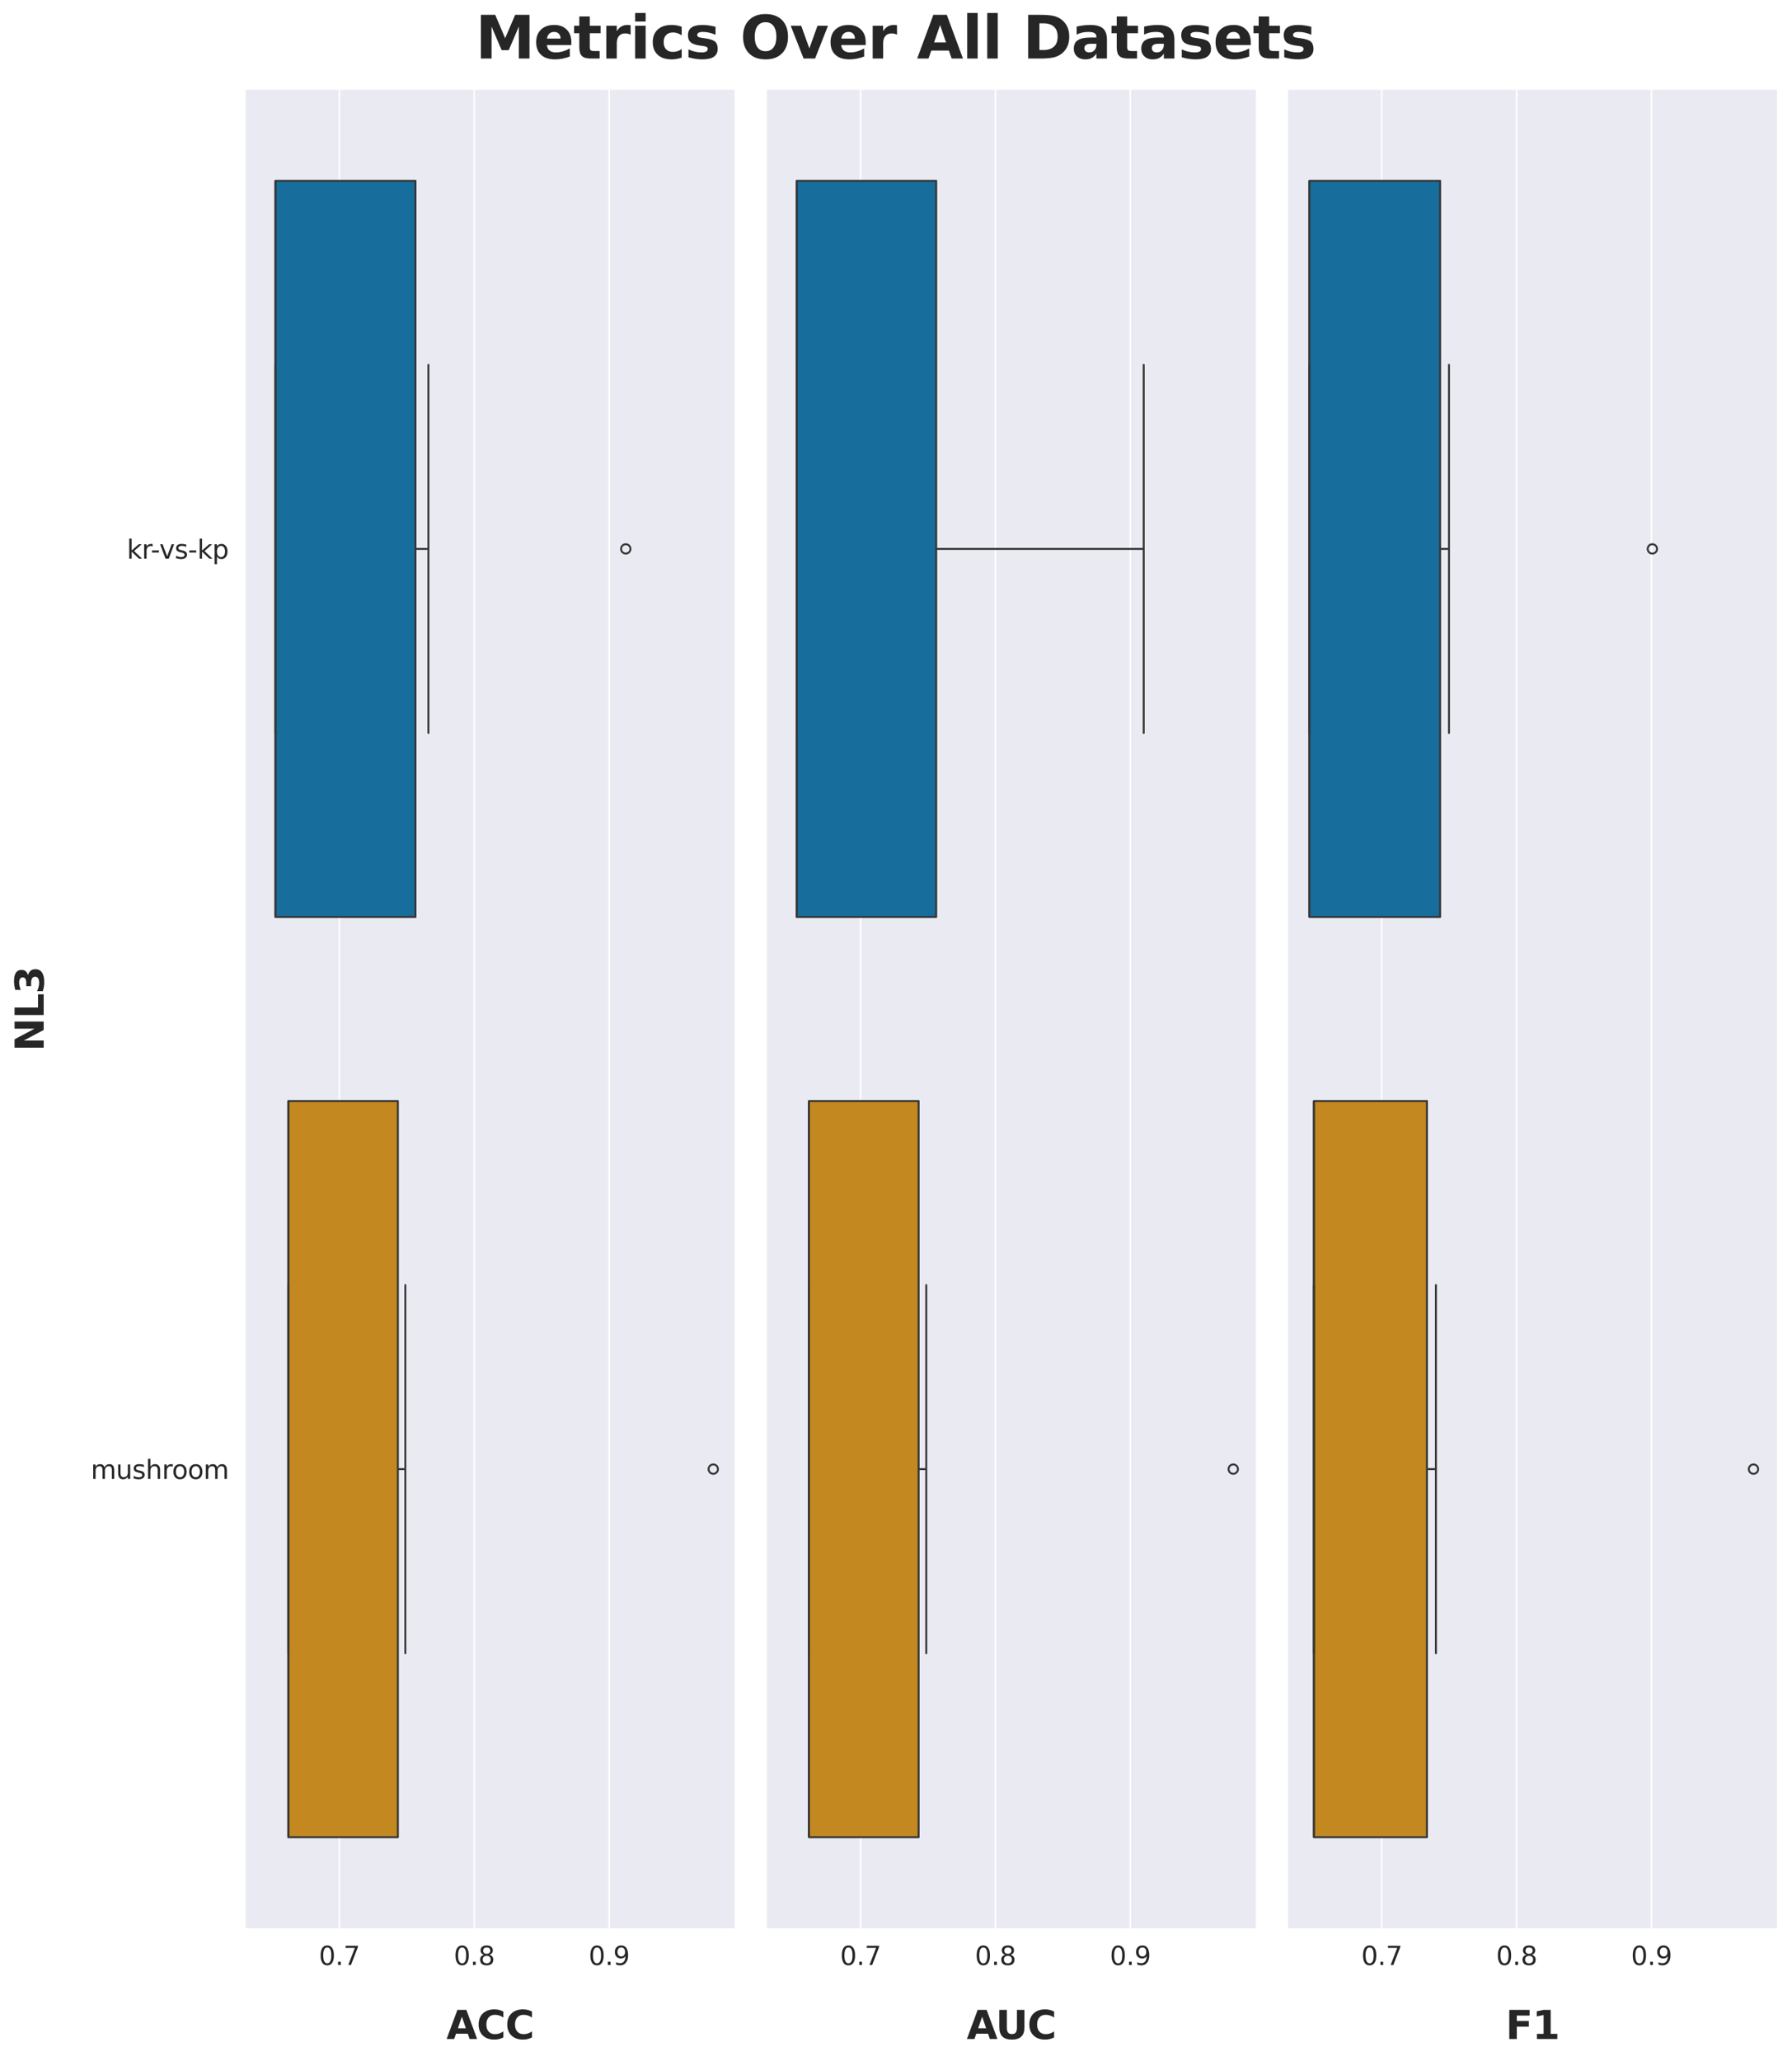 <?xml version="1.0" encoding="utf-8" standalone="no"?>
<!DOCTYPE svg PUBLIC "-//W3C//DTD SVG 1.1//EN"
  "http://www.w3.org/Graphics/SVG/1.1/DTD/svg11.dtd">
<svg xmlns:xlink="http://www.w3.org/1999/xlink" width="918.718pt" height="1056.259pt" viewBox="0 0 918.718 1056.259" xmlns="http://www.w3.org/2000/svg" version="1.1">
 <defs>
  <style type="text/css">*{stroke-linejoin: round; stroke-linecap: butt}</style>
 </defs>
 <g id="figure_1">
  <g id="patch_1">
   <path d="M 0 1056.259 
L 918.718 1056.259 
L 918.718 0 
L 0 0 
z
" style="fill: #ffffff"/>
  </g>
  <g id="axes_1">
   <g id="patch_2">
    <path d="M 125.462 988.628 
L 377.112 988.628 
L 377.112 45.504 
L 125.462 45.504 
z
" style="fill: #eaeaf2"/>
   </g>
   <g id="matplotlib.axis_1">
    <g id="xtick_1">
     <g id="line2d_1">
      <path d="M 173.976 988.628 
L 173.976 45.504 
" clip-path="url(#p925783b44a)" style="fill: none; stroke: #ffffff; stroke-width: 0.8; stroke-linecap: round"/>
     </g>
     <g id="text_1">
      <!-- 0.7 -->
      <g style="fill: #262626" transform="translate(163.48 1006.958) scale(0.132 -0.132)">
       <defs>
        <path id="DejaVuSans-30" d="M 2034 4250 
Q 1547 4250 1301 3770 
Q 1056 3291 1056 2328 
Q 1056 1369 1301 889 
Q 1547 409 2034 409 
Q 2525 409 2770 889 
Q 3016 1369 3016 2328 
Q 3016 3291 2770 3770 
Q 2525 4250 2034 4250 
z
M 2034 4750 
Q 2819 4750 3233 4129 
Q 3647 3509 3647 2328 
Q 3647 1150 3233 529 
Q 2819 -91 2034 -91 
Q 1250 -91 836 529 
Q 422 1150 422 2328 
Q 422 3509 836 4129 
Q 1250 4750 2034 4750 
z
" transform="scale(0.016)"/>
        <path id="DejaVuSans-2e" d="M 684 794 
L 1344 794 
L 1344 0 
L 684 0 
L 684 794 
z
" transform="scale(0.016)"/>
        <path id="DejaVuSans-37" d="M 525 4666 
L 3525 4666 
L 3525 4397 
L 1831 0 
L 1172 0 
L 2766 4134 
L 525 4134 
L 525 4666 
z
" transform="scale(0.016)"/>
       </defs>
       <use xlink:href="#DejaVuSans-30"/>
       <use xlink:href="#DejaVuSans-2e" x="63.623"/>
       <use xlink:href="#DejaVuSans-37" x="95.41"/>
      </g>
     </g>
    </g>
    <g id="xtick_2">
     <g id="line2d_2">
      <path d="M 243.124 988.628 
L 243.124 45.504 
" clip-path="url(#p925783b44a)" style="fill: none; stroke: #ffffff; stroke-width: 0.8; stroke-linecap: round"/>
     </g>
     <g id="text_2">
      <!-- 0.8 -->
      <g style="fill: #262626" transform="translate(232.628 1006.958) scale(0.132 -0.132)">
       <defs>
        <path id="DejaVuSans-38" d="M 2034 2216 
Q 1584 2216 1326 1975 
Q 1069 1734 1069 1313 
Q 1069 891 1326 650 
Q 1584 409 2034 409 
Q 2484 409 2743 651 
Q 3003 894 3003 1313 
Q 3003 1734 2745 1975 
Q 2488 2216 2034 2216 
z
M 1403 2484 
Q 997 2584 770 2862 
Q 544 3141 544 3541 
Q 544 4100 942 4425 
Q 1341 4750 2034 4750 
Q 2731 4750 3128 4425 
Q 3525 4100 3525 3541 
Q 3525 3141 3298 2862 
Q 3072 2584 2669 2484 
Q 3125 2378 3379 2068 
Q 3634 1759 3634 1313 
Q 3634 634 3220 271 
Q 2806 -91 2034 -91 
Q 1263 -91 848 271 
Q 434 634 434 1313 
Q 434 1759 690 2068 
Q 947 2378 1403 2484 
z
M 1172 3481 
Q 1172 3119 1398 2916 
Q 1625 2713 2034 2713 
Q 2441 2713 2670 2916 
Q 2900 3119 2900 3481 
Q 2900 3844 2670 4047 
Q 2441 4250 2034 4250 
Q 1625 4250 1398 4047 
Q 1172 3844 1172 3481 
z
" transform="scale(0.016)"/>
       </defs>
       <use xlink:href="#DejaVuSans-30"/>
       <use xlink:href="#DejaVuSans-2e" x="63.623"/>
       <use xlink:href="#DejaVuSans-38" x="95.41"/>
      </g>
     </g>
    </g>
    <g id="xtick_3">
     <g id="line2d_3">
      <path d="M 312.271 988.628 
L 312.271 45.504 
" clip-path="url(#p925783b44a)" style="fill: none; stroke: #ffffff; stroke-width: 0.8; stroke-linecap: round"/>
     </g>
     <g id="text_3">
      <!-- 0.9 -->
      <g style="fill: #262626" transform="translate(301.775 1006.958) scale(0.132 -0.132)">
       <defs>
        <path id="DejaVuSans-39" d="M 703 97 
L 703 672 
Q 941 559 1184 500 
Q 1428 441 1663 441 
Q 2288 441 2617 861 
Q 2947 1281 2994 2138 
Q 2813 1869 2534 1725 
Q 2256 1581 1919 1581 
Q 1219 1581 811 2004 
Q 403 2428 403 3163 
Q 403 3881 828 4315 
Q 1253 4750 1959 4750 
Q 2769 4750 3195 4129 
Q 3622 3509 3622 2328 
Q 3622 1225 3098 567 
Q 2575 -91 1691 -91 
Q 1453 -91 1209 -44 
Q 966 3 703 97 
z
M 1959 2075 
Q 2384 2075 2632 2365 
Q 2881 2656 2881 3163 
Q 2881 3666 2632 3958 
Q 2384 4250 1959 4250 
Q 1534 4250 1286 3958 
Q 1038 3666 1038 3163 
Q 1038 2656 1286 2365 
Q 1534 2075 1959 2075 
z
" transform="scale(0.016)"/>
       </defs>
       <use xlink:href="#DejaVuSans-30"/>
       <use xlink:href="#DejaVuSans-2e" x="63.623"/>
       <use xlink:href="#DejaVuSans-39" x="95.41"/>
      </g>
     </g>
    </g>
    <g id="text_4">
     <!-- ACC -->
     <g style="fill: #262626" transform="translate(228.87 1044.9) scale(0.2 -0.2)">
      <defs>
       <path id="DejaVuSans-Bold-41" d="M 3419 850 
L 1538 850 
L 1241 0 
L 31 0 
L 1759 4666 
L 3194 4666 
L 4922 0 
L 3713 0 
L 3419 850 
z
M 1838 1716 
L 3116 1716 
L 2478 3572 
L 1838 1716 
z
" transform="scale(0.016)"/>
       <path id="DejaVuSans-Bold-43" d="M 4288 256 
Q 3956 84 3597 -3 
Q 3238 -91 2847 -91 
Q 1681 -91 1000 561 
Q 319 1213 319 2328 
Q 319 3447 1000 4098 
Q 1681 4750 2847 4750 
Q 3238 4750 3597 4662 
Q 3956 4575 4288 4403 
L 4288 3438 
Q 3953 3666 3628 3772 
Q 3303 3878 2944 3878 
Q 2300 3878 1931 3465 
Q 1563 3053 1563 2328 
Q 1563 1606 1931 1193 
Q 2300 781 2944 781 
Q 3303 781 3628 887 
Q 3953 994 4288 1222 
L 4288 256 
z
" transform="scale(0.016)"/>
      </defs>
      <use xlink:href="#DejaVuSans-Bold-41"/>
      <use xlink:href="#DejaVuSans-Bold-43" x="77.393"/>
      <use xlink:href="#DejaVuSans-Bold-43" x="150.781"/>
     </g>
    </g>
   </g>
   <g id="matplotlib.axis_2">
    <g id="ytick_1">
     <g id="text_5">
      <!-- kr-vs-kp -->
      <g style="fill: #262626" transform="translate(65.042 286.3) scale(0.132 -0.132)">
       <defs>
        <path id="DejaVuSans-6b" d="M 581 4863 
L 1159 4863 
L 1159 1991 
L 2875 3500 
L 3609 3500 
L 1753 1863 
L 3688 0 
L 2938 0 
L 1159 1709 
L 1159 0 
L 581 0 
L 581 4863 
z
" transform="scale(0.016)"/>
        <path id="DejaVuSans-72" d="M 2631 2963 
Q 2534 3019 2420 3045 
Q 2306 3072 2169 3072 
Q 1681 3072 1420 2755 
Q 1159 2438 1159 1844 
L 1159 0 
L 581 0 
L 581 3500 
L 1159 3500 
L 1159 2956 
Q 1341 3275 1631 3429 
Q 1922 3584 2338 3584 
Q 2397 3584 2469 3576 
Q 2541 3569 2628 3553 
L 2631 2963 
z
" transform="scale(0.016)"/>
        <path id="DejaVuSans-2d" d="M 313 2009 
L 1997 2009 
L 1997 1497 
L 313 1497 
L 313 2009 
z
" transform="scale(0.016)"/>
        <path id="DejaVuSans-76" d="M 191 3500 
L 800 3500 
L 1894 563 
L 2988 3500 
L 3597 3500 
L 2284 0 
L 1503 0 
L 191 3500 
z
" transform="scale(0.016)"/>
        <path id="DejaVuSans-73" d="M 2834 3397 
L 2834 2853 
Q 2591 2978 2328 3040 
Q 2066 3103 1784 3103 
Q 1356 3103 1142 2972 
Q 928 2841 928 2578 
Q 928 2378 1081 2264 
Q 1234 2150 1697 2047 
L 1894 2003 
Q 2506 1872 2764 1633 
Q 3022 1394 3022 966 
Q 3022 478 2636 193 
Q 2250 -91 1575 -91 
Q 1294 -91 989 -36 
Q 684 19 347 128 
L 347 722 
Q 666 556 975 473 
Q 1284 391 1588 391 
Q 1994 391 2212 530 
Q 2431 669 2431 922 
Q 2431 1156 2273 1281 
Q 2116 1406 1581 1522 
L 1381 1569 
Q 847 1681 609 1914 
Q 372 2147 372 2553 
Q 372 3047 722 3315 
Q 1072 3584 1716 3584 
Q 2034 3584 2315 3537 
Q 2597 3491 2834 3397 
z
" transform="scale(0.016)"/>
        <path id="DejaVuSans-70" d="M 1159 525 
L 1159 -1331 
L 581 -1331 
L 581 3500 
L 1159 3500 
L 1159 2969 
Q 1341 3281 1617 3432 
Q 1894 3584 2278 3584 
Q 2916 3584 3314 3078 
Q 3713 2572 3713 1747 
Q 3713 922 3314 415 
Q 2916 -91 2278 -91 
Q 1894 -91 1617 61 
Q 1341 213 1159 525 
z
M 3116 1747 
Q 3116 2381 2855 2742 
Q 2594 3103 2138 3103 
Q 1681 3103 1420 2742 
Q 1159 2381 1159 1747 
Q 1159 1113 1420 752 
Q 1681 391 2138 391 
Q 2594 391 2855 752 
Q 3116 1113 3116 1747 
z
" transform="scale(0.016)"/>
       </defs>
       <use xlink:href="#DejaVuSans-6b"/>
       <use xlink:href="#DejaVuSans-72" x="57.91"/>
       <use xlink:href="#DejaVuSans-2d" x="92.648"/>
       <use xlink:href="#DejaVuSans-76" x="126.107"/>
       <use xlink:href="#DejaVuSans-73" x="185.287"/>
       <use xlink:href="#DejaVuSans-2d" x="237.387"/>
       <use xlink:href="#DejaVuSans-6b" x="273.471"/>
       <use xlink:href="#DejaVuSans-70" x="331.381"/>
      </g>
     </g>
    </g>
    <g id="ytick_2">
     <g id="text_6">
      <!-- mushroom -->
      <g style="fill: #262626" transform="translate(46.556 757.862) scale(0.132 -0.132)">
       <defs>
        <path id="DejaVuSans-6d" d="M 3328 2828 
Q 3544 3216 3844 3400 
Q 4144 3584 4550 3584 
Q 5097 3584 5394 3201 
Q 5691 2819 5691 2113 
L 5691 0 
L 5113 0 
L 5113 2094 
Q 5113 2597 4934 2840 
Q 4756 3084 4391 3084 
Q 3944 3084 3684 2787 
Q 3425 2491 3425 1978 
L 3425 0 
L 2847 0 
L 2847 2094 
Q 2847 2600 2669 2842 
Q 2491 3084 2119 3084 
Q 1678 3084 1418 2786 
Q 1159 2488 1159 1978 
L 1159 0 
L 581 0 
L 581 3500 
L 1159 3500 
L 1159 2956 
Q 1356 3278 1631 3431 
Q 1906 3584 2284 3584 
Q 2666 3584 2933 3390 
Q 3200 3197 3328 2828 
z
" transform="scale(0.016)"/>
        <path id="DejaVuSans-75" d="M 544 1381 
L 544 3500 
L 1119 3500 
L 1119 1403 
Q 1119 906 1312 657 
Q 1506 409 1894 409 
Q 2359 409 2629 706 
Q 2900 1003 2900 1516 
L 2900 3500 
L 3475 3500 
L 3475 0 
L 2900 0 
L 2900 538 
Q 2691 219 2414 64 
Q 2138 -91 1772 -91 
Q 1169 -91 856 284 
Q 544 659 544 1381 
z
M 1991 3584 
L 1991 3584 
z
" transform="scale(0.016)"/>
        <path id="DejaVuSans-68" d="M 3513 2113 
L 3513 0 
L 2938 0 
L 2938 2094 
Q 2938 2591 2744 2837 
Q 2550 3084 2163 3084 
Q 1697 3084 1428 2787 
Q 1159 2491 1159 1978 
L 1159 0 
L 581 0 
L 581 4863 
L 1159 4863 
L 1159 2956 
Q 1366 3272 1645 3428 
Q 1925 3584 2291 3584 
Q 2894 3584 3203 3211 
Q 3513 2838 3513 2113 
z
" transform="scale(0.016)"/>
        <path id="DejaVuSans-6f" d="M 1959 3097 
Q 1497 3097 1228 2736 
Q 959 2375 959 1747 
Q 959 1119 1226 758 
Q 1494 397 1959 397 
Q 2419 397 2687 759 
Q 2956 1122 2956 1747 
Q 2956 2369 2687 2733 
Q 2419 3097 1959 3097 
z
M 1959 3584 
Q 2709 3584 3137 3096 
Q 3566 2609 3566 1747 
Q 3566 888 3137 398 
Q 2709 -91 1959 -91 
Q 1206 -91 779 398 
Q 353 888 353 1747 
Q 353 2609 779 3096 
Q 1206 3584 1959 3584 
z
" transform="scale(0.016)"/>
       </defs>
       <use xlink:href="#DejaVuSans-6d"/>
       <use xlink:href="#DejaVuSans-75" x="97.412"/>
       <use xlink:href="#DejaVuSans-73" x="160.791"/>
       <use xlink:href="#DejaVuSans-68" x="212.891"/>
       <use xlink:href="#DejaVuSans-72" x="276.27"/>
       <use xlink:href="#DejaVuSans-6f" x="315.133"/>
       <use xlink:href="#DejaVuSans-6f" x="376.314"/>
       <use xlink:href="#DejaVuSans-6d" x="437.496"/>
      </g>
     </g>
    </g>
    <g id="text_7">
     <!-- NL3 -->
     <g style="fill: #262626" transform="translate(22.397 538.764) rotate(-90) scale(0.2 -0.2)">
      <defs>
       <path id="DejaVuSans-Bold-4e" d="M 588 4666 
L 1931 4666 
L 3628 1466 
L 3628 4666 
L 4769 4666 
L 4769 0 
L 3425 0 
L 1728 3200 
L 1728 0 
L 588 0 
L 588 4666 
z
" transform="scale(0.016)"/>
       <path id="DejaVuSans-Bold-4c" d="M 588 4666 
L 1791 4666 
L 1791 909 
L 3903 909 
L 3903 0 
L 588 0 
L 588 4666 
z
" transform="scale(0.016)"/>
       <path id="DejaVuSans-Bold-33" d="M 2981 2516 
Q 3453 2394 3698 2092 
Q 3944 1791 3944 1325 
Q 3944 631 3412 270 
Q 2881 -91 1863 -91 
Q 1503 -91 1142 -33 
Q 781 25 428 141 
L 428 1069 
Q 766 900 1098 814 
Q 1431 728 1753 728 
Q 2231 728 2486 893 
Q 2741 1059 2741 1369 
Q 2741 1688 2480 1852 
Q 2219 2016 1709 2016 
L 1228 2016 
L 1228 2791 
L 1734 2791 
Q 2188 2791 2409 2933 
Q 2631 3075 2631 3366 
Q 2631 3634 2415 3781 
Q 2200 3928 1806 3928 
Q 1516 3928 1219 3862 
Q 922 3797 628 3669 
L 628 4550 
Q 984 4650 1334 4700 
Q 1684 4750 2022 4750 
Q 2931 4750 3382 4451 
Q 3834 4153 3834 3553 
Q 3834 3144 3618 2883 
Q 3403 2622 2981 2516 
z
" transform="scale(0.016)"/>
      </defs>
      <use xlink:href="#DejaVuSans-Bold-4e"/>
      <use xlink:href="#DejaVuSans-Bold-4c" x="83.691"/>
      <use xlink:href="#DejaVuSans-Bold-33" x="147.412"/>
     </g>
    </g>
   </g>
   <g id="patch_3">
    <path d="M 141.188 92.66 
L 141.188 469.91 
L 213.014 469.91 
L 213.014 92.66 
L 141.188 92.66 
z
" clip-path="url(#p925783b44a)" style="fill: #176d9c; stroke: #363636; stroke-linejoin: miter"/>
   </g>
   <g id="line2d_4">
    <path d="M 141.188 281.285 
L 141.188 281.285 
" clip-path="url(#p925783b44a)" style="fill: none; stroke: #363636"/>
   </g>
   <g id="line2d_5">
    <path d="M 213.014 281.285 
L 219.642 281.285 
" clip-path="url(#p925783b44a)" style="fill: none; stroke: #363636"/>
   </g>
   <g id="line2d_6">
    <path d="M 141.188 186.973 
L 141.188 375.597 
" clip-path="url(#p925783b44a)" style="fill: none; stroke: #363636; stroke-linecap: round"/>
   </g>
   <g id="line2d_7">
    <path d="M 219.642 186.973 
L 219.642 375.597 
" clip-path="url(#p925783b44a)" style="fill: none; stroke: #363636; stroke-linecap: round"/>
   </g>
   <g id="line2d_8">
    <defs>
     <path id="m216847060a" d="M 0 2.4 
C 0.636 2.4 1.247 2.147 1.697 1.697 
C 2.147 1.247 2.4 0.636 2.4 0 
C 2.4 -0.636 2.147 -1.247 1.697 -1.697 
C 1.247 -2.147 0.636 -2.4 0 -2.4 
C -0.636 -2.4 -1.247 -2.147 -1.697 -1.697 
C -2.147 -1.247 -2.4 -0.636 -2.4 0 
C -2.4 0.636 -2.147 1.247 -1.697 1.697 
C -1.247 2.147 -0.636 2.4 0 2.4 
z
" style="stroke: #363636"/>
    </defs>
    <g clip-path="url(#p925783b44a)">
     <use xlink:href="#m216847060a" x="320.82" y="281.285" style="fill-opacity: 0; stroke: #363636"/>
    </g>
   </g>
   <g id="patch_4">
    <path d="M 147.807 564.222 
L 147.807 941.472 
L 203.976 941.472 
L 203.976 564.222 
L 147.807 564.222 
z
" clip-path="url(#p925783b44a)" style="fill: #c38820; stroke: #363636; stroke-linejoin: miter"/>
   </g>
   <g id="line2d_9">
    <path d="M 147.807 752.847 
L 147.807 752.847 
" clip-path="url(#p925783b44a)" style="fill: none; stroke: #363636"/>
   </g>
   <g id="line2d_10">
    <path d="M 203.976 752.847 
L 207.805 752.847 
" clip-path="url(#p925783b44a)" style="fill: none; stroke: #363636"/>
   </g>
   <g id="line2d_11">
    <path d="M 147.807 658.535 
L 147.807 847.159 
" clip-path="url(#p925783b44a)" style="fill: none; stroke: #363636; stroke-linecap: round"/>
   </g>
   <g id="line2d_12">
    <path d="M 207.805 658.535 
L 207.805 847.159 
" clip-path="url(#p925783b44a)" style="fill: none; stroke: #363636; stroke-linecap: round"/>
   </g>
   <g id="line2d_13">
    <g clip-path="url(#p925783b44a)">
     <use xlink:href="#m216847060a" x="365.674" y="752.847" style="fill-opacity: 0; stroke: #363636"/>
    </g>
   </g>
   <g id="line2d_14">
    <path d="M 141.188 92.66 
L 141.188 469.91 
" clip-path="url(#p925783b44a)" style="fill: none; stroke: #363636"/>
   </g>
   <g id="line2d_15">
    <path d="M 147.807 564.222 
L 147.807 941.472 
" clip-path="url(#p925783b44a)" style="fill: none; stroke: #363636"/>
   </g>
   <g id="patch_5">
    <path d="M 125.462 988.628 
L 125.462 45.504 
" style="fill: none; stroke: #ffffff; stroke-linejoin: miter; stroke-linecap: square"/>
   </g>
   <g id="patch_6">
    <path d="M 377.112 988.628 
L 377.112 45.504 
" style="fill: none; stroke: #ffffff; stroke-linejoin: miter; stroke-linecap: square"/>
   </g>
   <g id="patch_7">
    <path d="M 125.462 988.628 
L 377.112 988.628 
" style="fill: none; stroke: #ffffff; stroke-linejoin: miter; stroke-linecap: square"/>
   </g>
   <g id="patch_8">
    <path d="M 125.462 45.504 
L 377.112 45.504 
" style="fill: none; stroke: #ffffff; stroke-linejoin: miter; stroke-linecap: square"/>
   </g>
  </g>
  <g id="axes_2">
   <g id="patch_9">
    <path d="M 392.664 988.628 
L 644.315 988.628 
L 644.315 45.504 
L 392.664 45.504 
z
" style="fill: #eaeaf2"/>
   </g>
   <g id="matplotlib.axis_3">
    <g id="xtick_4">
     <g id="line2d_16">
      <path d="M 441.179 988.628 
L 441.179 45.504 
" clip-path="url(#pb1657b5853)" style="fill: none; stroke: #ffffff; stroke-width: 0.8; stroke-linecap: round"/>
     </g>
     <g id="text_8">
      <!-- 0.7 -->
      <g style="fill: #262626" transform="translate(430.683 1006.958) scale(0.132 -0.132)">
       <use xlink:href="#DejaVuSans-30"/>
       <use xlink:href="#DejaVuSans-2e" x="63.623"/>
       <use xlink:href="#DejaVuSans-37" x="95.41"/>
      </g>
     </g>
    </g>
    <g id="xtick_5">
     <g id="line2d_17">
      <path d="M 510.326 988.628 
L 510.326 45.504 
" clip-path="url(#pb1657b5853)" style="fill: none; stroke: #ffffff; stroke-width: 0.8; stroke-linecap: round"/>
     </g>
     <g id="text_9">
      <!-- 0.8 -->
      <g style="fill: #262626" transform="translate(499.83 1006.958) scale(0.132 -0.132)">
       <use xlink:href="#DejaVuSans-30"/>
       <use xlink:href="#DejaVuSans-2e" x="63.623"/>
       <use xlink:href="#DejaVuSans-38" x="95.41"/>
      </g>
     </g>
    </g>
    <g id="xtick_6">
     <g id="line2d_18">
      <path d="M 579.474 988.628 
L 579.474 45.504 
" clip-path="url(#pb1657b5853)" style="fill: none; stroke: #ffffff; stroke-width: 0.8; stroke-linecap: round"/>
     </g>
     <g id="text_10">
      <!-- 0.9 -->
      <g style="fill: #262626" transform="translate(568.977 1006.958) scale(0.132 -0.132)">
       <use xlink:href="#DejaVuSans-30"/>
       <use xlink:href="#DejaVuSans-2e" x="63.623"/>
       <use xlink:href="#DejaVuSans-39" x="95.41"/>
      </g>
     </g>
    </g>
    <g id="text_11">
     <!-- AUC -->
     <g style="fill: #262626" transform="translate(495.604 1044.9) scale(0.2 -0.2)">
      <defs>
       <path id="DejaVuSans-Bold-55" d="M 588 4666 
L 1791 4666 
L 1791 1869 
Q 1791 1291 1980 1042 
Q 2169 794 2597 794 
Q 3028 794 3217 1042 
Q 3406 1291 3406 1869 
L 3406 4666 
L 4609 4666 
L 4609 1869 
Q 4609 878 4112 393 
Q 3616 -91 2597 -91 
Q 1581 -91 1084 393 
Q 588 878 588 1869 
L 588 4666 
z
" transform="scale(0.016)"/>
      </defs>
      <use xlink:href="#DejaVuSans-Bold-41"/>
      <use xlink:href="#DejaVuSans-Bold-55" x="74.268"/>
      <use xlink:href="#DejaVuSans-Bold-43" x="155.469"/>
     </g>
    </g>
   </g>
   <g id="matplotlib.axis_4">
    <g id="ytick_3"/>
    <g id="ytick_4"/>
   </g>
   <g id="patch_10">
    <path d="M 408.436 92.66 
L 408.436 469.91 
L 479.967 469.91 
L 479.967 92.66 
L 408.436 92.66 
z
" clip-path="url(#pb1657b5853)" style="fill: #176d9c; stroke: #363636; stroke-linejoin: miter"/>
   </g>
   <g id="line2d_19">
    <path d="M 408.436 281.285 
L 408.436 281.285 
" clip-path="url(#pb1657b5853)" style="fill: none; stroke: #363636"/>
   </g>
   <g id="line2d_20">
    <path d="M 479.967 281.285 
L 586.358 281.285 
" clip-path="url(#pb1657b5853)" style="fill: none; stroke: #363636"/>
   </g>
   <g id="line2d_21">
    <path d="M 408.436 186.973 
L 408.436 375.597 
" clip-path="url(#pb1657b5853)" style="fill: none; stroke: #363636; stroke-linecap: round"/>
   </g>
   <g id="line2d_22">
    <path d="M 586.358 186.973 
L 586.358 375.597 
" clip-path="url(#pb1657b5853)" style="fill: none; stroke: #363636; stroke-linecap: round"/>
   </g>
   <g id="line2d_23"/>
   <g id="patch_11">
    <path d="M 414.728 564.222 
L 414.728 941.472 
L 470.952 941.472 
L 470.952 564.222 
L 414.728 564.222 
z
" clip-path="url(#pb1657b5853)" style="fill: #c38820; stroke: #363636; stroke-linejoin: miter"/>
   </g>
   <g id="line2d_24">
    <path d="M 414.728 752.847 
L 414.728 752.847 
" clip-path="url(#pb1657b5853)" style="fill: none; stroke: #363636"/>
   </g>
   <g id="line2d_25">
    <path d="M 470.952 752.847 
L 474.859 752.847 
" clip-path="url(#pb1657b5853)" style="fill: none; stroke: #363636"/>
   </g>
   <g id="line2d_26">
    <path d="M 414.728 658.535 
L 414.728 847.159 
" clip-path="url(#pb1657b5853)" style="fill: none; stroke: #363636; stroke-linecap: round"/>
   </g>
   <g id="line2d_27">
    <path d="M 474.859 658.535 
L 474.859 847.159 
" clip-path="url(#pb1657b5853)" style="fill: none; stroke: #363636; stroke-linecap: round"/>
   </g>
   <g id="line2d_28">
    <g clip-path="url(#pb1657b5853)">
     <use xlink:href="#m216847060a" x="632.262" y="752.847" style="fill-opacity: 0; stroke: #363636"/>
    </g>
   </g>
   <g id="line2d_29">
    <path d="M 408.436 92.66 
L 408.436 469.91 
" clip-path="url(#pb1657b5853)" style="fill: none; stroke: #363636"/>
   </g>
   <g id="line2d_30">
    <path d="M 414.728 564.222 
L 414.728 941.472 
" clip-path="url(#pb1657b5853)" style="fill: none; stroke: #363636"/>
   </g>
   <g id="patch_12">
    <path d="M 392.664 988.628 
L 392.664 45.504 
" style="fill: none; stroke: #ffffff; stroke-linejoin: miter; stroke-linecap: square"/>
   </g>
   <g id="patch_13">
    <path d="M 644.315 988.628 
L 644.315 45.504 
" style="fill: none; stroke: #ffffff; stroke-linejoin: miter; stroke-linecap: square"/>
   </g>
   <g id="patch_14">
    <path d="M 392.664 988.628 
L 644.315 988.628 
" style="fill: none; stroke: #ffffff; stroke-linejoin: miter; stroke-linecap: square"/>
   </g>
   <g id="patch_15">
    <path d="M 392.664 45.504 
L 644.315 45.504 
" style="fill: none; stroke: #ffffff; stroke-linejoin: miter; stroke-linecap: square"/>
   </g>
  </g>
  <g id="axes_3">
   <g id="patch_16">
    <path d="M 659.867 988.628 
L 911.518 988.628 
L 911.518 45.504 
L 659.867 45.504 
z
" style="fill: #eaeaf2"/>
   </g>
   <g id="matplotlib.axis_5">
    <g id="xtick_7">
     <g id="line2d_31">
      <path d="M 708.382 988.628 
L 708.382 45.504 
" clip-path="url(#pd8c6110438)" style="fill: none; stroke: #ffffff; stroke-width: 0.8; stroke-linecap: round"/>
     </g>
     <g id="text_12">
      <!-- 0.7 -->
      <g style="fill: #262626" transform="translate(697.886 1006.958) scale(0.132 -0.132)">
       <use xlink:href="#DejaVuSans-30"/>
       <use xlink:href="#DejaVuSans-2e" x="63.623"/>
       <use xlink:href="#DejaVuSans-37" x="95.41"/>
      </g>
     </g>
    </g>
    <g id="xtick_8">
     <g id="line2d_32">
      <path d="M 777.529 988.628 
L 777.529 45.504 
" clip-path="url(#pd8c6110438)" style="fill: none; stroke: #ffffff; stroke-width: 0.8; stroke-linecap: round"/>
     </g>
     <g id="text_13">
      <!-- 0.8 -->
      <g style="fill: #262626" transform="translate(767.033 1006.958) scale(0.132 -0.132)">
       <use xlink:href="#DejaVuSans-30"/>
       <use xlink:href="#DejaVuSans-2e" x="63.623"/>
       <use xlink:href="#DejaVuSans-38" x="95.41"/>
      </g>
     </g>
    </g>
    <g id="xtick_9">
     <g id="line2d_33">
      <path d="M 846.676 988.628 
L 846.676 45.504 
" clip-path="url(#pd8c6110438)" style="fill: none; stroke: #ffffff; stroke-width: 0.8; stroke-linecap: round"/>
     </g>
     <g id="text_14">
      <!-- 0.9 -->
      <g style="fill: #262626" transform="translate(836.18 1006.958) scale(0.132 -0.132)">
       <use xlink:href="#DejaVuSans-30"/>
       <use xlink:href="#DejaVuSans-2e" x="63.623"/>
       <use xlink:href="#DejaVuSans-39" x="95.41"/>
      </g>
     </g>
    </g>
    <g id="text_15">
     <!-- F1 -->
     <g style="fill: #262626" transform="translate(771.903 1044.9) scale(0.2 -0.2)">
      <defs>
       <path id="DejaVuSans-Bold-46" d="M 588 4666 
L 3834 4666 
L 3834 3756 
L 1791 3756 
L 1791 2888 
L 3713 2888 
L 3713 1978 
L 1791 1978 
L 1791 0 
L 588 0 
L 588 4666 
z
" transform="scale(0.016)"/>
       <path id="DejaVuSans-Bold-31" d="M 750 831 
L 1813 831 
L 1813 3847 
L 722 3622 
L 722 4441 
L 1806 4666 
L 2950 4666 
L 2950 831 
L 4013 831 
L 4013 0 
L 750 0 
L 750 831 
z
" transform="scale(0.016)"/>
      </defs>
      <use xlink:href="#DejaVuSans-Bold-46"/>
      <use xlink:href="#DejaVuSans-Bold-31" x="68.311"/>
     </g>
    </g>
   </g>
   <g id="matplotlib.axis_6">
    <g id="ytick_5"/>
    <g id="ytick_6"/>
   </g>
   <g id="patch_17">
    <path d="M 671.306 92.66 
L 671.306 469.91 
L 738.316 469.91 
L 738.316 92.66 
L 671.306 92.66 
z
" clip-path="url(#pd8c6110438)" style="fill: #176d9c; stroke: #363636; stroke-linejoin: miter"/>
   </g>
   <g id="line2d_34">
    <path d="M 671.306 281.285 
L 671.306 281.285 
" clip-path="url(#pd8c6110438)" style="fill: none; stroke: #363636"/>
   </g>
   <g id="line2d_35">
    <path d="M 738.316 281.285 
L 742.862 281.285 
" clip-path="url(#pd8c6110438)" style="fill: none; stroke: #363636"/>
   </g>
   <g id="line2d_36">
    <path d="M 671.306 186.973 
L 671.306 375.597 
" clip-path="url(#pd8c6110438)" style="fill: none; stroke: #363636; stroke-linecap: round"/>
   </g>
   <g id="line2d_37">
    <path d="M 742.862 186.973 
L 742.862 375.597 
" clip-path="url(#pd8c6110438)" style="fill: none; stroke: #363636; stroke-linecap: round"/>
   </g>
   <g id="line2d_38">
    <g clip-path="url(#pd8c6110438)">
     <use xlink:href="#m216847060a" x="847.124" y="281.285" style="fill-opacity: 0; stroke: #363636"/>
    </g>
   </g>
   <g id="patch_18">
    <path d="M 673.612 564.222 
L 673.612 941.472 
L 731.568 941.472 
L 731.568 564.222 
L 673.612 564.222 
z
" clip-path="url(#pd8c6110438)" style="fill: #c38820; stroke: #363636; stroke-linejoin: miter"/>
   </g>
   <g id="line2d_39">
    <path d="M 673.612 752.847 
L 673.612 752.847 
" clip-path="url(#pd8c6110438)" style="fill: none; stroke: #363636"/>
   </g>
   <g id="line2d_40">
    <path d="M 731.568 752.847 
L 736.173 752.847 
" clip-path="url(#pd8c6110438)" style="fill: none; stroke: #363636"/>
   </g>
   <g id="line2d_41">
    <path d="M 673.612 658.535 
L 673.612 847.159 
" clip-path="url(#pd8c6110438)" style="fill: none; stroke: #363636; stroke-linecap: round"/>
   </g>
   <g id="line2d_42">
    <path d="M 736.173 658.535 
L 736.173 847.159 
" clip-path="url(#pd8c6110438)" style="fill: none; stroke: #363636; stroke-linecap: round"/>
   </g>
   <g id="line2d_43">
    <g clip-path="url(#pd8c6110438)">
     <use xlink:href="#m216847060a" x="898.981" y="752.847" style="fill-opacity: 0; stroke: #363636"/>
    </g>
   </g>
   <g id="line2d_44">
    <path d="M 671.306 92.66 
L 671.306 469.91 
" clip-path="url(#pd8c6110438)" style="fill: none; stroke: #363636"/>
   </g>
   <g id="line2d_45">
    <path d="M 673.612 564.222 
L 673.612 941.472 
" clip-path="url(#pd8c6110438)" style="fill: none; stroke: #363636"/>
   </g>
   <g id="patch_19">
    <path d="M 659.867 988.628 
L 659.867 45.504 
" style="fill: none; stroke: #ffffff; stroke-linejoin: miter; stroke-linecap: square"/>
   </g>
   <g id="patch_20">
    <path d="M 911.518 988.628 
L 911.518 45.504 
" style="fill: none; stroke: #ffffff; stroke-linejoin: miter; stroke-linecap: square"/>
   </g>
   <g id="patch_21">
    <path d="M 659.867 988.628 
L 911.518 988.628 
" style="fill: none; stroke: #ffffff; stroke-linejoin: miter; stroke-linecap: square"/>
   </g>
   <g id="patch_22">
    <path d="M 659.867 45.504 
L 911.518 45.504 
" style="fill: none; stroke: #ffffff; stroke-linejoin: miter; stroke-linecap: square"/>
   </g>
  </g>
  <g id="text_16">
   <!-- Metrics Over All Datasets -->
   <g style="fill: #262626" transform="translate(243.714 29.995) scale(0.3 -0.3)">
    <defs>
     <path id="DejaVuSans-Bold-4d" d="M 588 4666 
L 2119 4666 
L 3181 2169 
L 4250 4666 
L 5778 4666 
L 5778 0 
L 4641 0 
L 4641 3413 
L 3566 897 
L 2803 897 
L 1728 3413 
L 1728 0 
L 588 0 
L 588 4666 
z
" transform="scale(0.016)"/>
     <path id="DejaVuSans-Bold-65" d="M 4031 1759 
L 4031 1441 
L 1416 1441 
Q 1456 1047 1700 850 
Q 1944 653 2381 653 
Q 2734 653 3104 758 
Q 3475 863 3866 1075 
L 3866 213 
Q 3469 63 3072 -14 
Q 2675 -91 2278 -91 
Q 1328 -91 801 392 
Q 275 875 275 1747 
Q 275 2603 792 3093 
Q 1309 3584 2216 3584 
Q 3041 3584 3536 3087 
Q 4031 2591 4031 1759 
z
M 2881 2131 
Q 2881 2450 2695 2645 
Q 2509 2841 2209 2841 
Q 1884 2841 1681 2658 
Q 1478 2475 1428 2131 
L 2881 2131 
z
" transform="scale(0.016)"/>
     <path id="DejaVuSans-Bold-74" d="M 1759 4494 
L 1759 3500 
L 2913 3500 
L 2913 2700 
L 1759 2700 
L 1759 1216 
Q 1759 972 1856 886 
Q 1953 800 2241 800 
L 2816 800 
L 2816 0 
L 1856 0 
Q 1194 0 917 276 
Q 641 553 641 1216 
L 641 2700 
L 84 2700 
L 84 3500 
L 641 3500 
L 641 4494 
L 1759 4494 
z
" transform="scale(0.016)"/>
     <path id="DejaVuSans-Bold-72" d="M 3138 2547 
Q 2991 2616 2845 2648 
Q 2700 2681 2553 2681 
Q 2122 2681 1889 2404 
Q 1656 2128 1656 1613 
L 1656 0 
L 538 0 
L 538 3500 
L 1656 3500 
L 1656 2925 
Q 1872 3269 2151 3426 
Q 2431 3584 2822 3584 
Q 2878 3584 2943 3579 
Q 3009 3575 3134 3559 
L 3138 2547 
z
" transform="scale(0.016)"/>
     <path id="DejaVuSans-Bold-69" d="M 538 3500 
L 1656 3500 
L 1656 0 
L 538 0 
L 538 3500 
z
M 538 4863 
L 1656 4863 
L 1656 3950 
L 538 3950 
L 538 4863 
z
" transform="scale(0.016)"/>
     <path id="DejaVuSans-Bold-63" d="M 3366 3391 
L 3366 2478 
Q 3138 2634 2908 2709 
Q 2678 2784 2431 2784 
Q 1963 2784 1702 2511 
Q 1441 2238 1441 1747 
Q 1441 1256 1702 982 
Q 1963 709 2431 709 
Q 2694 709 2930 787 
Q 3166 866 3366 1019 
L 3366 103 
Q 3103 6 2833 -42 
Q 2563 -91 2291 -91 
Q 1344 -91 809 395 
Q 275 881 275 1747 
Q 275 2613 809 3098 
Q 1344 3584 2291 3584 
Q 2566 3584 2833 3536 
Q 3100 3488 3366 3391 
z
" transform="scale(0.016)"/>
     <path id="DejaVuSans-Bold-73" d="M 3272 3391 
L 3272 2541 
Q 2913 2691 2578 2766 
Q 2244 2841 1947 2841 
Q 1628 2841 1473 2761 
Q 1319 2681 1319 2516 
Q 1319 2381 1436 2309 
Q 1553 2238 1856 2203 
L 2053 2175 
Q 2913 2066 3209 1816 
Q 3506 1566 3506 1031 
Q 3506 472 3093 190 
Q 2681 -91 1863 -91 
Q 1516 -91 1145 -36 
Q 775 19 384 128 
L 384 978 
Q 719 816 1070 734 
Q 1422 653 1784 653 
Q 2113 653 2278 743 
Q 2444 834 2444 1013 
Q 2444 1163 2330 1236 
Q 2216 1309 1875 1350 
L 1678 1375 
Q 931 1469 631 1722 
Q 331 1975 331 2491 
Q 331 3047 712 3315 
Q 1094 3584 1881 3584 
Q 2191 3584 2531 3537 
Q 2872 3491 3272 3391 
z
" transform="scale(0.016)"/>
     <path id="DejaVuSans-Bold-20" transform="scale(0.016)"/>
     <path id="DejaVuSans-Bold-4f" d="M 2719 3878 
Q 2169 3878 1866 3472 
Q 1563 3066 1563 2328 
Q 1563 1594 1866 1187 
Q 2169 781 2719 781 
Q 3272 781 3575 1187 
Q 3878 1594 3878 2328 
Q 3878 3066 3575 3472 
Q 3272 3878 2719 3878 
z
M 2719 4750 
Q 3844 4750 4481 4106 
Q 5119 3463 5119 2328 
Q 5119 1197 4481 553 
Q 3844 -91 2719 -91 
Q 1597 -91 958 553 
Q 319 1197 319 2328 
Q 319 3463 958 4106 
Q 1597 4750 2719 4750 
z
" transform="scale(0.016)"/>
     <path id="DejaVuSans-Bold-76" d="M 97 3500 
L 1216 3500 
L 2088 1081 
L 2956 3500 
L 4078 3500 
L 2700 0 
L 1472 0 
L 97 3500 
z
" transform="scale(0.016)"/>
     <path id="DejaVuSans-Bold-6c" d="M 538 4863 
L 1656 4863 
L 1656 0 
L 538 0 
L 538 4863 
z
" transform="scale(0.016)"/>
     <path id="DejaVuSans-Bold-44" d="M 1791 3756 
L 1791 909 
L 2222 909 
Q 2959 909 3348 1275 
Q 3738 1641 3738 2338 
Q 3738 3031 3350 3393 
Q 2963 3756 2222 3756 
L 1791 3756 
z
M 588 4666 
L 1856 4666 
Q 2919 4666 3439 4514 
Q 3959 4363 4331 4000 
Q 4659 3684 4818 3271 
Q 4978 2859 4978 2338 
Q 4978 1809 4818 1395 
Q 4659 981 4331 666 
Q 3956 303 3431 151 
Q 2906 0 1856 0 
L 588 0 
L 588 4666 
z
" transform="scale(0.016)"/>
     <path id="DejaVuSans-Bold-61" d="M 2106 1575 
Q 1756 1575 1579 1456 
Q 1403 1338 1403 1106 
Q 1403 894 1545 773 
Q 1688 653 1941 653 
Q 2256 653 2472 879 
Q 2688 1106 2688 1447 
L 2688 1575 
L 2106 1575 
z
M 3816 1997 
L 3816 0 
L 2688 0 
L 2688 519 
Q 2463 200 2181 54 
Q 1900 -91 1497 -91 
Q 953 -91 614 226 
Q 275 544 275 1050 
Q 275 1666 698 1953 
Q 1122 2241 2028 2241 
L 2688 2241 
L 2688 2328 
Q 2688 2594 2478 2717 
Q 2269 2841 1825 2841 
Q 1466 2841 1156 2769 
Q 847 2697 581 2553 
L 581 3406 
Q 941 3494 1303 3539 
Q 1666 3584 2028 3584 
Q 2975 3584 3395 3211 
Q 3816 2838 3816 1997 
z
" transform="scale(0.016)"/>
    </defs>
    <use xlink:href="#DejaVuSans-Bold-4d"/>
    <use xlink:href="#DejaVuSans-Bold-65" x="99.512"/>
    <use xlink:href="#DejaVuSans-Bold-74" x="167.334"/>
    <use xlink:href="#DejaVuSans-Bold-72" x="215.137"/>
    <use xlink:href="#DejaVuSans-Bold-69" x="264.453"/>
    <use xlink:href="#DejaVuSans-Bold-63" x="298.73"/>
    <use xlink:href="#DejaVuSans-Bold-73" x="358.008"/>
    <use xlink:href="#DejaVuSans-Bold-20" x="417.529"/>
    <use xlink:href="#DejaVuSans-Bold-4f" x="452.344"/>
    <use xlink:href="#DejaVuSans-Bold-76" x="537.354"/>
    <use xlink:href="#DejaVuSans-Bold-65" x="602.539"/>
    <use xlink:href="#DejaVuSans-Bold-72" x="670.361"/>
    <use xlink:href="#DejaVuSans-Bold-20" x="719.678"/>
    <use xlink:href="#DejaVuSans-Bold-41" x="754.492"/>
    <use xlink:href="#DejaVuSans-Bold-6c" x="831.885"/>
    <use xlink:href="#DejaVuSans-Bold-6c" x="866.162"/>
    <use xlink:href="#DejaVuSans-Bold-20" x="900.439"/>
    <use xlink:href="#DejaVuSans-Bold-44" x="935.254"/>
    <use xlink:href="#DejaVuSans-Bold-61" x="1018.262"/>
    <use xlink:href="#DejaVuSans-Bold-74" x="1085.742"/>
    <use xlink:href="#DejaVuSans-Bold-61" x="1133.545"/>
    <use xlink:href="#DejaVuSans-Bold-73" x="1201.025"/>
    <use xlink:href="#DejaVuSans-Bold-65" x="1260.547"/>
    <use xlink:href="#DejaVuSans-Bold-74" x="1328.369"/>
    <use xlink:href="#DejaVuSans-Bold-73" x="1376.172"/>
   </g>
  </g>
 </g>
 <defs>
  <clipPath id="p925783b44a">
   <rect x="125.462" y="45.504" width="251.651" height="943.124"/>
  </clipPath>
  <clipPath id="pb1657b5853">
   <rect x="392.664" y="45.504" width="251.651" height="943.124"/>
  </clipPath>
  <clipPath id="pd8c6110438">
   <rect x="659.867" y="45.504" width="251.651" height="943.124"/>
  </clipPath>
 </defs>
</svg>
